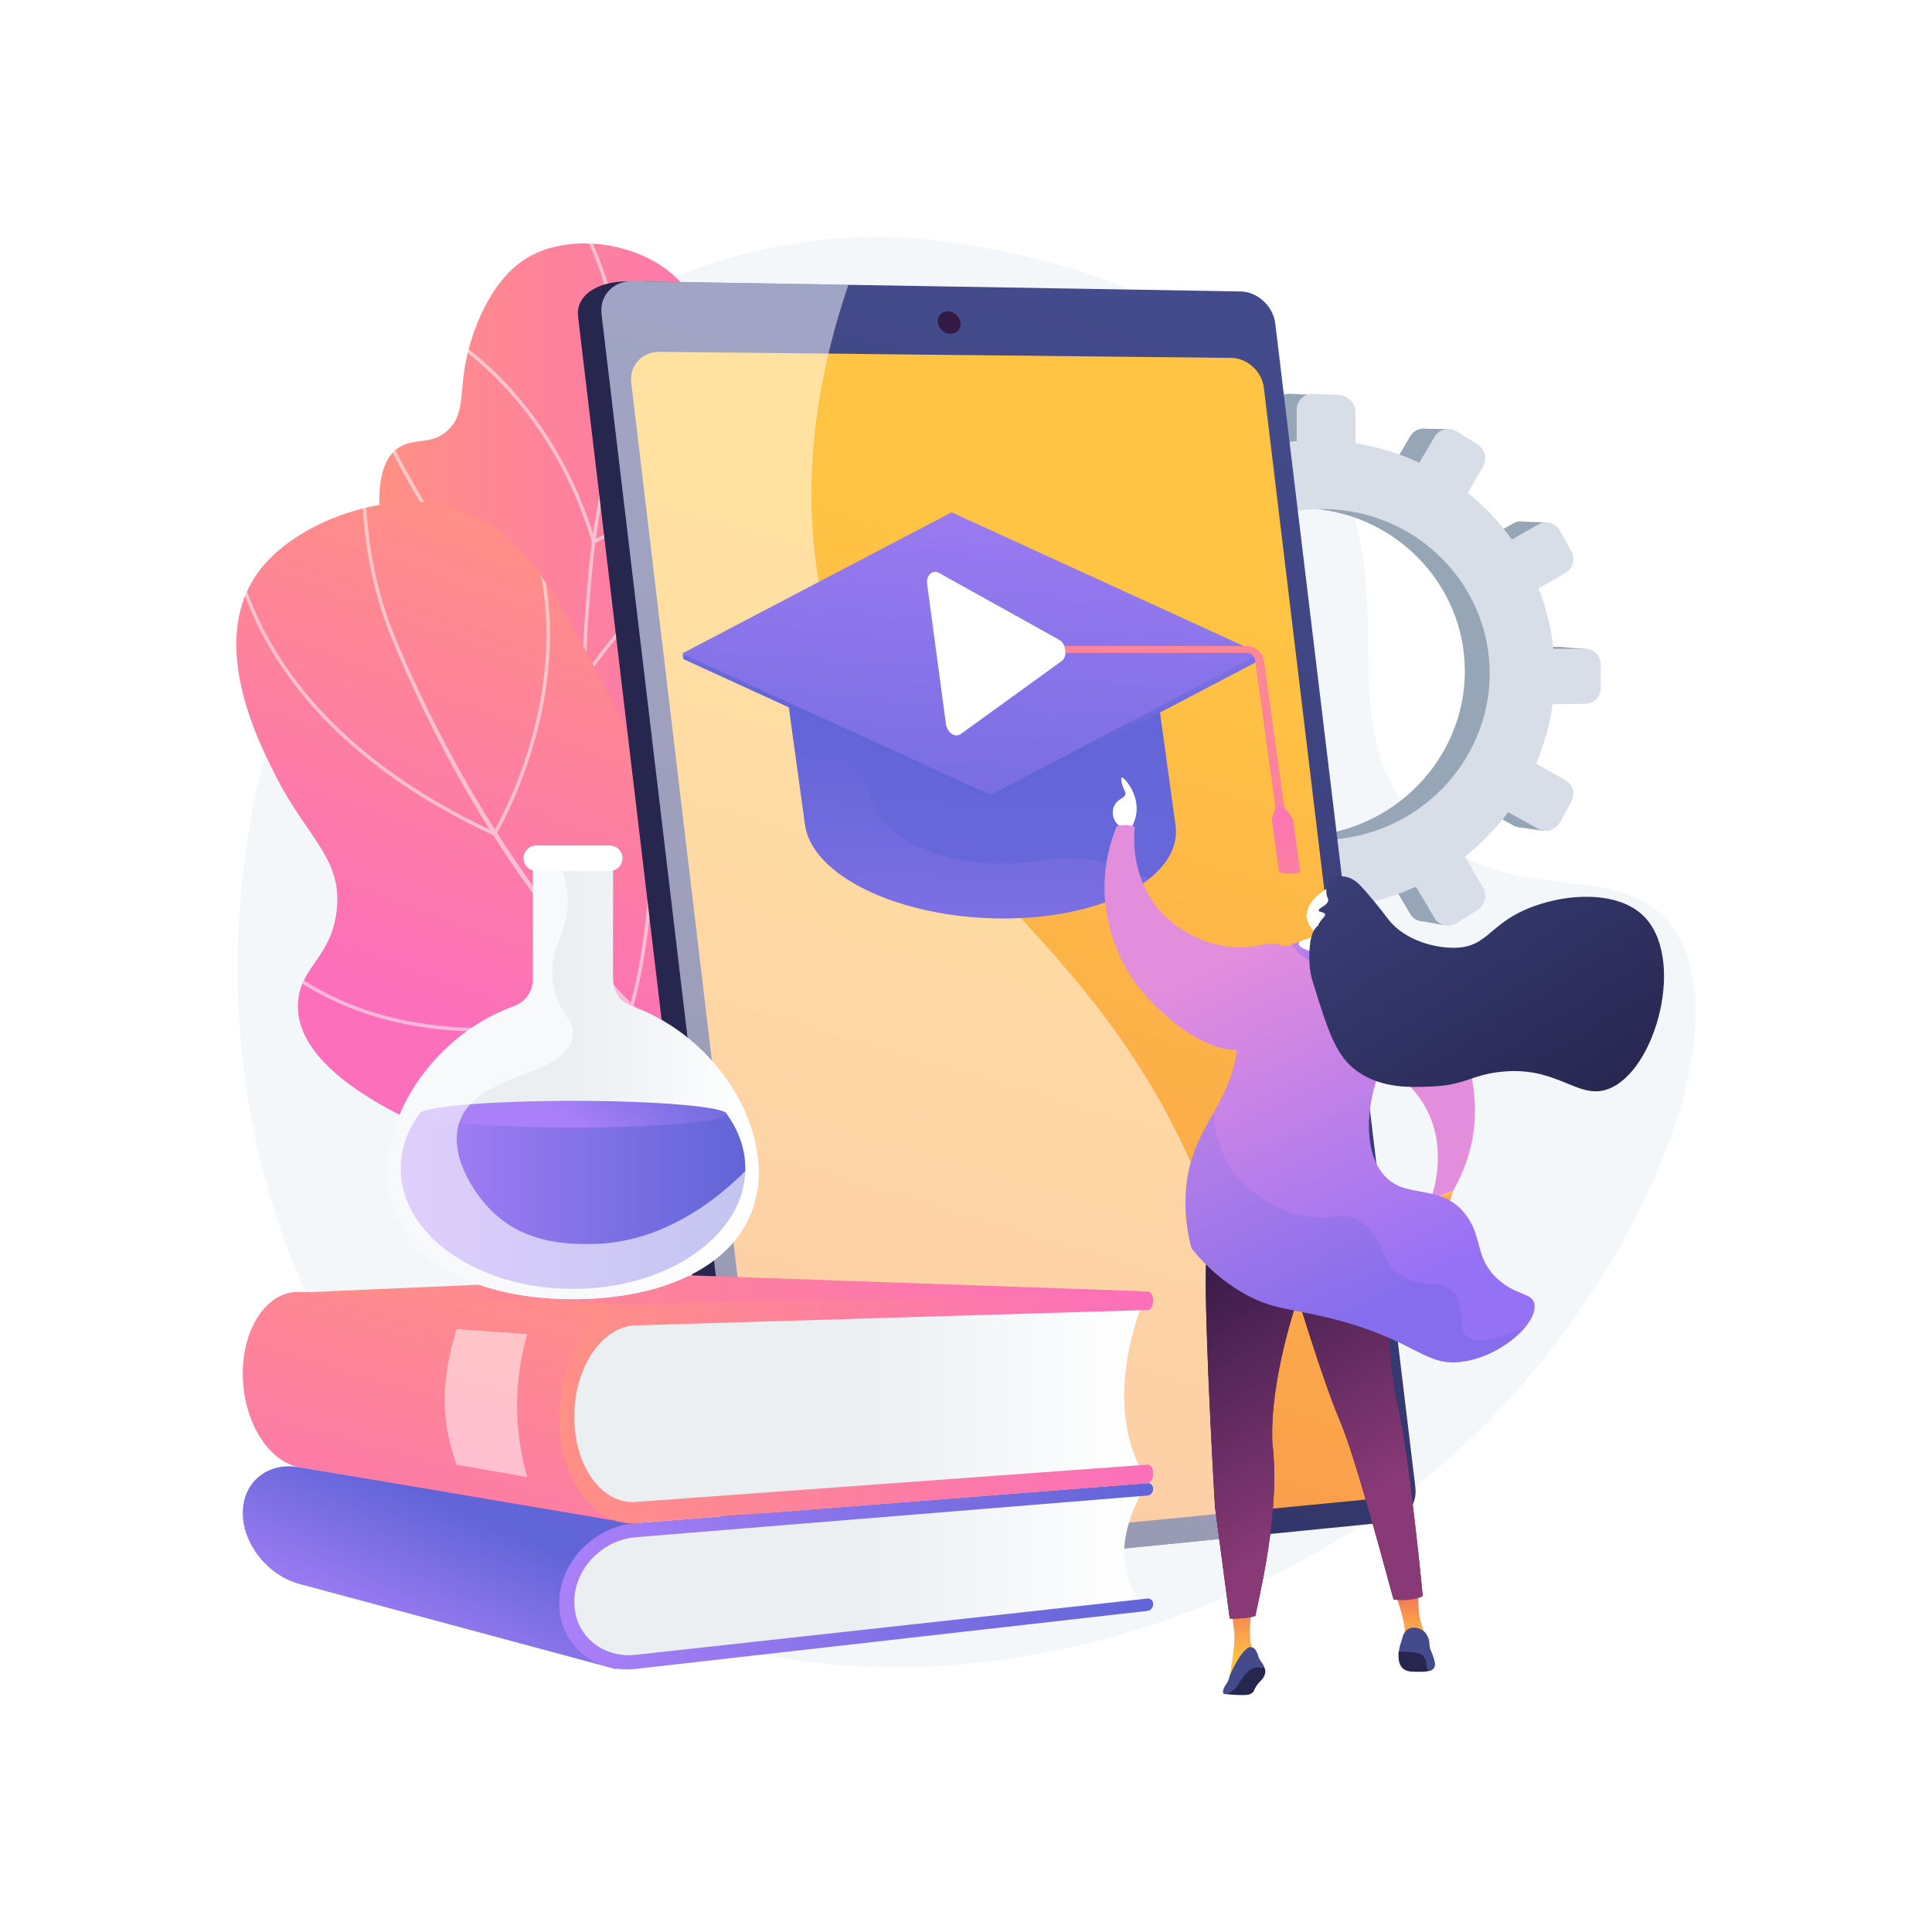 <?xml version="1.0" encoding="utf-8"?>
<!-- Generator: Adobe Illustrator 27.5.0, SVG Export Plug-In . SVG Version: 6.00 Build 0)  -->
<svg version="1.1" xmlns="http://www.w3.org/2000/svg" xmlns:xlink="http://www.w3.org/1999/xlink" x="0px" y="0px"
	 viewBox="0 0 3710 3710" style="enable-background:new 0 0 3710 3710;" xml:space="preserve">
<g id="Background">
	<g>
		<g>
			<rect style="fill:#FFFFFF;" width="3710" height="3710"/>
		</g>
	</g>
</g>
<g id="Illustration">
	<g>
		<path style="fill:#F4F7FA;" d="M728.118,973.943c42.69-58.433,408.16-541.648,1000.568-518.111
			c29.602,1.176,607.36,31.688,820.463,410.47c157.638,280.195-9.254,528.799,183.053,719.703
			c167.564,166.342,373.494,56.24,476.467,190.751c156.854,204.9-92.939,758.282-476.732,1066.898
			c-396.291,318.667-1154.442,552.453-1743.706,127.29C326.653,2493.61,333.367,1514.263,728.118,973.943z"/>
		<g>
			<g>
				<g>
					<defs>
						<path id="SVGID_1_" d="M1560.045,1796.019c-64.212-60.257-148.941-158.121-187.281-296.496
							c-50.282-181.476,23.402-273.183,15.093-580.428c-5.254-194.268-10.877-329.791-108.817-402.279
							c-76.75-56.805-201.003-68.098-276.413-15.446c-62.701,43.779-98.975,136.893-110.044,203.357
							c-9.021,54.169-1.776,93.499-33.001,122.034c-31.911,29.162-66.36,12.652-96.199,34.251
							c-60.512,43.802-25.474,188.896-19.811,212.345c62.993,260.852,303.346,436.779,409.113,512.256
							C1240.137,1648.022,1375.421,1731.183,1560.045,1796.019z"/>
					</defs>
					
						<linearGradient id="SVGID_00000085251765360412220210000001250398316942641297_" gradientUnits="userSpaceOnUse" x1="728.355" y1="1131.729" x2="1560.045" y2="1131.729">
						<stop  offset="0" style="stop-color:#FF9085"/>
						<stop  offset="1" style="stop-color:#FB6FBB"/>
					</linearGradient>
					
						<use xlink:href="#SVGID_1_"  style="overflow:visible;opacity:0.7;fill:url(#SVGID_00000085251765360412220210000001250398316942641297_);"/>
					<clipPath id="SVGID_00000102503500054371227290000018303301073806749600_">
						<use xlink:href="#SVGID_1_"  style="overflow:visible;opacity:0.7;"/>
					</clipPath>
					<g style="opacity:0.5;clip-path:url(#SVGID_00000102503500054371227290000018303301073806749600_);">
						<path style="fill:#FFFFFF;" d="M1633.157,1844.924c-112.028-42.569-208.456-93.357-286.605-150.948
							c-115.758-85.309-187.861-183.335-214.309-291.358c-20.679-84.454-13.018-175.89-3.316-291.653
							c8.041-95.966,22.381-163.18,35.032-222.48c16.371-76.739,29.302-137.352,20.334-224.94
							c-9.112-89.006-38.478-177.521-87.279-263.086l5.956-3.398c49.277,86.401,78.934,175.823,88.143,265.784
							c9.08,88.662-3.951,149.742-20.449,227.071c-12.608,59.101-26.899,126.087-34.903,221.608
							c-10.026,119.653-17.27,206.097,3.142,289.463c55.508,226.717,300.74,363.067,496.691,437.528L1633.157,1844.924z"/>
						<path style="fill:#FFFFFF;" d="M1137.787,1045.053l-1.107-3.712c-51.624-173.288-144.316-281.7-212.983-342.13
							c-74.315-65.401-137.062-90.132-137.689-90.373l2.478-6.395c0.636,0.248,64.522,25.425,139.741,91.62
							c68.838,60.583,161.573,168.872,213.88,341.509c14.091-6.832,68.314-35.198,122.558-91.09
							c57.814-59.57,127.51-163.548,131.226-320.605l6.854,0.161c-3.77,159.412-74.605,264.957-133.363,325.428
							c-63.666,65.521-127.41,93.76-128.046,94.038L1137.787,1045.053z"/>
						<path style="fill:#FFFFFF;" d="M1124.224,1303.718l-2.392-0.701c-84.603-24.83-180.556-122.091-285.194-289.078
							C758.912,889.899,705.2,771.566,704.668,770.386l6.248-2.823c2.116,4.681,212.98,467.015,410.486,528.16
							c9.852-14.109,69.181-97.585,143.846-170.844c82.011-80.469,266.786-107.389,274.61-108.496l0.961,6.79
							c-1.895,0.268-190.376,27.718-270.77,106.6c-80.975,79.45-143.794,170.97-144.42,171.885L1124.224,1303.718z"/>
						<path style="fill:#FFFFFF;" d="M1317.469,1670.814l-6.785-0.807c-0.944-0.112-95.93-11.747-219.956-54.993
							c-114.505-39.924-277.977-115.743-406.501-250.214l-247.89-259.361l4.959-4.738l247.89,259.361
							c127.533,133.436,289.888,208.741,403.63,248.417c104.489,36.449,188.191,50.329,211.922,53.791
							c-47.417-87.254-38.623-182.181,25.601-274.984c49.389-71.367,114.85-116.968,115.507-117.422l3.894,5.645
							c-0.646,0.445-65.203,45.445-113.866,115.83c-64.912,93.887-72.251,185.923-21.812,273.551L1317.469,1670.814z"/>
					</g>
				</g>
			</g>
			<g>
				<g>
					<defs>
						<path id="SVGID_00000017512961389707837050000004329237046387370914_" d="M1746.913,2278.874
							c-200.004,29.405-458.985,38.328-718.915-37.985c-66.335-19.475-476.119-139.783-455.199-321.675
							c7.369-64.072,61.958-81.674,73.307-167.167c13.449-101.301-54.586-141.427-114.041-256.998
							c-35.477-68.961-139.302-270.775-28.636-406.077c66.131-80.852,205.863-134.296,319.359-124.038
							c166.474,15.046,243.881,164.191,370.49,418.813c112.234,225.713,100.066,286.684,183.721,447.807
							C1439.086,1951.134,1547.069,2112.62,1746.913,2278.874z"/>
					</defs>
					
						<linearGradient id="SVGID_00000023959886123587995570000001052429060571155337_" gradientUnits="userSpaceOnUse" x1="1327.617" y1="1124.114" x2="995.486" y2="2015.626">
						<stop  offset="0" style="stop-color:#FF9085"/>
						<stop  offset="1" style="stop-color:#FB6FBB"/>
					</linearGradient>
					
						<use xlink:href="#SVGID_00000017512961389707837050000004329237046387370914_"  style="overflow:visible;opacity:0.7;fill:url(#SVGID_00000023959886123587995570000001052429060571155337_);"/>
					<clipPath id="SVGID_00000073710771624249453060000018357379030273236402_">
						<use xlink:href="#SVGID_00000017512961389707837050000004329237046387370914_"  style="overflow:visible;opacity:0.7;"/>
					</clipPath>
					<g style="opacity:0.5;clip-path:url(#SVGID_00000073710771624249453060000018357379030273236402_);">
						<path style="fill:#FFFFFF;" d="M2093.97,2328.389c-39.005,0.002-77.899-1.892-116.648-5.683
							c-279.216-27.316-536.066-156.189-763.414-383.036c-236.354-235.831-381.643-518.549-461.906-714.194
							c-55.908-136.284-70.89-293.621-44.525-467.641l6.78,1.028c-26.176,172.774-11.344,328.89,44.089,464.012
							c97.626,237.966,474.1,1020.066,1219.643,1093.007c38.511,3.768,77.2,5.648,115.969,5.65
							c171.002,0.005,344.121-36.577,516.217-109.222l2.665,6.318C2439.906,2291.628,2265.875,2328.389,2093.97,2328.389z"/>
						<path style="fill:#FFFFFF;" d="M950.991,1605.654l-2.796-1.299c-470.519-218.571-511.079-540.047-512.303-633.368
							c-0.025-1.867-0.029-3.072-0.087-3.574l6.785-0.991c0.104,0.685,0.121,1.684,0.157,4.475
							c1.209,92.124,41.263,409.063,505.5,625.918c8.28-14.503,47.943-86.878,74.936-187.478
							c27.753-103.428,47.412-258.735-16.542-411.256l6.325-2.652c64.733,154.381,44.858,311.37,16.786,415.883
							c-30.387,113.138-76.709,190.928-77.175,191.7L950.991,1605.654z"/>
						<path style="fill:#FFFFFF;" d="M926.18,1980.821c-109.989,0-195.087-21.798-255.818-46.118
							c-115.04-46.068-170.021-111.05-170.563-111.701l5.268-4.388c0.534,0.64,54.666,64.502,168.261,109.89
							c104.642,41.807,282.539,76.031,536.325,2.031c6.83-23.298,76.572-274.779,8.203-589.051l-72.484-333.176l6.7-1.456
							l72.484,333.176c71.844,330.242-8.066,591.698-8.881,594.299l-0.547,1.749l-1.76,0.516
							C1103.753,1968.728,1008.061,1980.821,926.18,1980.821z"/>
					</g>
				</g>
			</g>
		</g>
		<g>
			<g>
				<path style="fill:#97A6B7;" d="M2995.246,1242.065l-60.967,0.105c-4.2-40.272-13.882-78.931-28.289-115.25l51.548-29.894
					c14.088-8.17,18.905-26.597,10.785-41.2l-21.662-38.954c-8.17-14.693-26.314-20.089-40.55-12.009l-50.907,28.892
					c-23.693-33.201-51.97-63.137-83.999-88.884l29.28-50.297c8.402-14.432,3.417-33.424-11.158-42.467l-38.969-24.179
					c-14.732-9.14-33.634-4.82-42.192,9.697l-29.347,49.783c-37.708-17.564-78.454-30.234-121.432-37.031v-59.035
					c0-17.416-14.326-32.188-32.055-32.997l-47.447-2.165c-17.956-0.819-32.558,12.788-32.558,30.395v59.684
					c-44.302,3.691-87.01,13.65-127.159,29.06l-31.672-53.957c-9.307-15.856-29.979-22.004-46.202-13.684l-43.39,22.254
					c-16.408,8.416-22.042,28.218-12.552,44.182l32.816,55.203c-35.917,25.393-68.026,55.791-95.223,90.259l-59.357-33.583
					c-16.829-9.521-38.424-4.585-48.204,11.078l-26.094,41.794c-9.845,15.768-4,36.23,13.022,45.65l61.42,33.989
					c-17.03,39.221-28.534,81.264-33.539,125.224l-73.675,0.127c-19.828,0.034-35.956,15.063-35.956,33.568v49.211
					c0,18.505,16.127,33.305,35.956,33.058l75.631-0.941c6.385,42.931,18.997,83.802,36.918,121.745l-66.756,37.887
					c-17.022,9.661-22.867,30.205-13.022,45.834l26.094,41.425c9.78,15.525,31.375,20.155,48.204,10.395l67.52-39.157
					c26.978,31.908,58.354,59.944,93.171,83.279l-38.927,66.033c-9.49,16.098-3.856,35.821,12.552,44.004l43.389,21.639
					c16.223,8.091,36.896,1.65,46.203-14.338l38.606-66.317c38.121,13.446,78.465,21.979,120.225,24.925v73.929
					c0,17.607,14.602,31.007,32.558,29.934l47.447-2.837c17.728-1.06,32.055-16.035,32.055-33.451v-73.126
					c40.531-6.928,79.077-19.054,114.961-35.546l35.819,60.253c8.558,14.396,27.459,18.448,42.192,9.099l38.969-24.73
					c14.575-9.249,19.559-28.313,11.158-42.625l-34.771-59.237c31.124-24.631,58.832-53.125,82.404-84.641l57.993,32.093
					c14.236,7.878,32.379,2.225,40.55-12.583l21.662-39.262c8.121-14.719,3.303-33.077-10.785-41.047l-56.08-31.728
					c15.188-35.629,25.817-73.558,31.18-113.066l62.608-0.779c16.139-0.201,29.182-13.835,29.182-30.453v-44.195
					C3024.428,1255.487,3011.384,1242.038,2995.246,1242.065z M2501.664,1605.88c-180.403,6.694-331.373-133.317-331.373-312.941
					c0-179.624,150.97-321.565,331.373-317.176c174.272,4.239,311.261,144.348,311.261,313.069
					C2812.924,1457.554,2675.936,1599.413,2501.664,1605.88z"/>
				<polygon style="fill:#97A6B7;" points="2299.801,805.364 2256.378,803.866 2241.404,842.797 				"/>
				<polygon style="fill:#97A6B7;" points="2730.376,823.332 2780.448,823.831 2780.448,860.766 				"/>
				<polygon style="fill:#97A6B7;" points="2921.198,1001.496 2971.11,1003.512 2958.632,1031.463 				"/>
				<polygon style="fill:#97A6B7;" points="2999.559,1242.588 3049.97,1246.581 3033.499,1271.037 				"/>
				<polygon style="fill:#97A6B7;" points="2915.708,1588.474 2964.621,1595.462 2970.611,1555.533 				"/>
				<polygon style="fill:#97A6B7;" points="2728.54,1768.655 2772.462,1776.641 2775.956,1744.198 				"/>
				<polygon style="fill:#97A6B7;" points="2508.93,1846.516 2469.5,1839.529 2503.439,1789.118 				"/>
				<polygon style="fill:#97A6B7;" points="2295.309,1804.092 2249.39,1794.609 2284.827,1751.685 				"/>
				<polygon style="fill:#97A6B7;" points="2037.267,981.551 2085.182,983.049 2066.215,1017.987 				"/>
				<polygon style="fill:#97A6B7;" points="1941.936,1357.384 1985.858,1363.873 1982.364,1327.937 				"/>
				<polygon style="fill:#97A6B7;" points="2036.268,1620.418 2079.192,1627.405 2082.686,1598.956 				"/>
			</g>
			<path style="fill:#D8DEE8;" d="M3044.503,1246.024l-61.473,0.106c-4.234-40.6-13.997-79.574-28.523-116.188l51.976-30.138
				c14.204-8.237,19.062-26.813,10.874-41.536l-21.841-39.272c-8.238-14.812-26.531-20.252-40.885-12.107l-51.329,29.128
				c-23.889-33.472-52.401-63.651-84.695-89.609l29.523-50.707c8.471-14.549,3.446-33.696-11.25-42.813l-39.292-24.375
				c-14.854-9.215-33.913-4.859-42.542,9.776l-29.59,50.188c-38.02-17.707-79.105-30.481-122.439-37.332v-59.516
				c0-17.558-14.445-32.45-32.321-33.266l-47.84-2.183c-18.104-0.826-32.827,12.892-32.827,30.643v60.17
				c-44.67,3.721-87.732,13.761-128.213,29.297l-31.935-54.397c-9.384-15.985-30.228-22.183-46.585-13.795l-43.749,22.435
				c-16.544,8.484-22.224,28.448-12.656,44.542l33.088,55.652c-36.215,25.599-68.59,56.246-96.012,90.995l-59.849-33.856
				c-16.968-9.599-38.743-4.622-48.604,11.169l-26.311,42.134c-9.927,15.896-4.033,36.525,13.13,46.022l61.929,34.266
				c-17.172,39.541-28.771,81.926-33.817,126.244l-74.285,0.128c-19.993,0.034-36.254,15.186-36.254,33.841v49.612
				c0,18.655,16.261,33.576,36.254,33.327l76.258-0.949c6.438,43.281,19.154,84.484,37.224,122.737l-67.309,38.196
				c-17.163,9.74-23.056,30.452-13.13,46.208l26.311,41.762c9.861,15.651,31.635,20.319,48.604,10.48l68.079-39.476
				c27.201,32.168,58.838,60.432,93.944,83.957l-39.249,66.571c-9.569,16.229-3.888,36.113,12.656,44.363l43.749,21.815
				c16.358,8.157,37.201,1.663,46.585-14.455l38.926-66.857c38.438,13.555,79.115,22.158,121.222,25.128v74.532
				c0,17.75,14.723,31.26,32.827,30.177l47.84-2.86c17.875-1.069,32.321-16.165,32.321-33.723v-73.722
				c40.867-6.984,79.732-19.209,115.914-35.836l36.115,60.744c8.629,14.513,27.687,18.599,42.542,9.173l39.293-24.932
				c14.696-9.325,19.721-28.543,11.25-42.973l-35.059-59.72c31.382-24.831,59.32-53.558,83.087-85.33l58.474,32.354
				c14.354,7.942,32.648,2.243,40.885-12.686l21.841-39.582c8.188-14.838,3.331-33.346-10.874-41.381l-56.545-31.987
				c15.313-35.92,26.031-74.157,31.438-113.987l63.127-0.785c16.272-0.203,29.425-13.948,29.425-30.701v-44.555
				C3073.927,1259.555,3060.775,1245.996,3044.503,1246.024z M2546.83,1612.803c-181.898,6.749-334.119-134.403-334.119-315.491
				c0-181.087,152.221-324.185,334.119-319.76c175.717,4.274,313.841,145.524,313.841,315.62
				C2860.671,1463.269,2722.547,1606.283,2546.83,1612.803z"/>
		</g>
		<g>
			<g>
				<g>
					<g>
						
							<linearGradient id="SVGID_00000064329196706919356310000004011186808233675397_" gradientUnits="userSpaceOnUse" x1="1874.36" y1="1731.567" x2="1435.186" y2="1779.476">
							<stop  offset="0" style="stop-color:#444B8C"/>
							<stop  offset="0.996" style="stop-color:#26264F"/>
						</linearGradient>
						<path style="fill:url(#SVGID_00000064329196706919356310000004011186808233675397_);" d="M2398.755,625.086l267.552,2223.841
							c4.01,33.343-18.97,63.233-51.163,66.428l-1114.389,122.344c-68.267,4.246-105.645-30.631-109.857-66.087L1109.999,607.297
							c-4.189-35.258,29.303-67.189,97.86-67.19l1124.528,23.685C2364.941,564.337,2394.764,591.918,2398.755,625.086z"/>
						
							<linearGradient id="SVGID_00000016788892717403955870000008916140725272152449_" gradientUnits="userSpaceOnUse" x1="2261.313" y1="624.543" x2="1175.364" y2="4321.569">
							<stop  offset="0" style="stop-color:#444B8C"/>
							<stop  offset="0.996" style="stop-color:#26264F"/>
						</linearGradient>
						<path style="fill:url(#SVGID_00000016788892717403955870000008916140725272152449_);" d="M2448.91,621.259l269.021,2234.965
							c4.034,33.511-19.026,63.556-51.337,66.773l-1155.309,115.024c-36.221,3.605-69.415-22.597-73.651-58.236L1155.157,603.253
							c-4.212-35.44,22.392-63.927,59.009-63.31l1168.115,19.71C2414.957,560.203,2444.897,587.925,2448.91,621.259z"/>
						
							<linearGradient id="SVGID_00000147918820760597538440000012770961174685957805_" gradientUnits="userSpaceOnUse" x1="1065.918" y1="4710.347" x2="2141.653" y2="1116.943">
							<stop  offset="0.004" style="stop-color:#F36F56"/>
							<stop  offset="1" style="stop-color:#FFC444"/>
						</linearGradient>
						<path style="fill:url(#SVGID_00000147918820760597538440000012770961174685957805_);" d="M2426.988,744.538l249.348,2072.256
							c3.767,31.308-17.828,59.325-48.073,62.265l-1086.529,105.619c-33.672,3.273-64.528-21.185-68.473-54.358L1212.212,734.954
							c-3.924-33.001,20.774-59.703,54.786-59.341l1097.68,11.689C2395.237,687.628,2423.239,713.382,2426.988,744.538z"/>
						
							<linearGradient id="SVGID_00000080895320975919753750000014708056203387410588_" gradientUnits="userSpaceOnUse" x1="1854.382" y1="533.482" x2="578.101" y2="3990.076">
							<stop  offset="0" style="stop-color:#311944"/>
							<stop  offset="1" style="stop-color:#893976"/>
						</linearGradient>
						<path style="fill:url(#SVGID_00000080895320975919753750000014708056203387410588_);" d="M1844.334,619.724
							c1.424,11.898-7.114,21.421-19.083,21.27c-11.983-0.15-22.862-9.938-24.288-21.859c-1.427-11.922,7.144-21.444,19.128-21.269
							C1832.062,598.041,1842.911,607.826,1844.334,619.724z"/>
						<g style="opacity:0.5;">
							<path style="fill:#FFFFFF;" d="M2239.137,2135.566c-222.437-411.253-554.723-534.352-654.766-958.194
								c-54.078-229.103-17.233-448.385,44.822-630.426l-415.027-7.003c-36.617-0.617-63.22,27.87-59.008,63.31l282.476,2376.533
								c4.236,35.639,37.429,61.842,73.652,58.235l908.185-90.42C2426.187,2579.102,2338.29,2318.885,2239.137,2135.566z"/>
						</g>
					</g>
				</g>
			</g>
			<g>
				
					<linearGradient id="SVGID_00000108287631343422856780000008062131714486028219_" gradientUnits="userSpaceOnUse" x1="1276.608" y1="6157.249" x2="1452.959" y2="1257.28" gradientTransform="matrix(1 0 0.137 0.99 233.681 -18.252)">
					<stop  offset="0" style="stop-color:#AA80F9"/>
					<stop  offset="0.996" style="stop-color:#6165D7"/>
				</linearGradient>
				<path style="fill:url(#SVGID_00000108287631343422856780000008062131714486028219_);" d="M2207.521,1223.632l49.793,360.223
					c5.38,38.92-13.814,74.945-51.365,104.378c-9,7.044-18.892,13.74-29.906,19.983c-60.049,34.177-148.278,55.45-249.314,55.45
					c-101.036,0-195.23-21.273-264.727-55.45c-65.749-32.293-109.418-76.095-116.09-124.361l-49.793-360.223H2207.521z"/>
				
					<linearGradient id="SVGID_00000182517149448239992400000011640963253134534035_" gradientUnits="userSpaceOnUse" x1="1405.702" y1="1799.624" x2="1418.579" y2="1441.853" gradientTransform="matrix(1 0 0.137 0.99 233.681 -18.252)">
					<stop  offset="0" style="stop-color:#AA80F9"/>
					<stop  offset="0.996" style="stop-color:#6165D7"/>
				</linearGradient>
				<path style="opacity:0.3;fill:url(#SVGID_00000182517149448239992400000011640963253134534035_);" d="M2206.233,1688.233
					c-9,7.044-19.034,13.74-30.048,19.983c-60.049,34.177-148.349,55.45-249.385,55.45s-195.266-21.273-264.763-55.45
					c-65.749-32.293-109.454-76.095-116.126-124.361l-25.838-186.925c53.832,21.831,129.712,64.587,152.372,133.672
					c35.454,108.11,190.668,144.727,336.575,120.315C2073.291,1640.142,2144.48,1657.056,2206.233,1688.233z"/>
				
					<linearGradient id="SVGID_00000181083249880952509670000001247976658666490524_" gradientUnits="userSpaceOnUse" x1="1509.201" y1="900.876" x2="1435.492" y2="1450.769" gradientTransform="matrix(1 0 0.137 0.99 233.681 -18.252)">
					<stop  offset="0" style="stop-color:#AA80F9"/>
					<stop  offset="0.996" style="stop-color:#6165D7"/>
				</linearGradient>
				<polygon style="fill:url(#SVGID_00000181083249880952509670000001247976658666490524_);" points="2399.024,1257.155 
					1829.018,996.216 1331.151,1257.155 1311.045,1257.155 1312.219,1265.648 1312.219,1265.648 1905.306,1537.05 
					2423.361,1265.648 2423.361,1265.648 2422.188,1257.155 				"/>
				
					<linearGradient id="SVGID_00000008843659990232995890000003366784541553498298_" gradientUnits="userSpaceOnUse" x1="1497.775" y1="744.504" x2="1401.451" y2="1968.526" gradientTransform="matrix(1 0 0.137 0.99 233.681 -18.252)">
					<stop  offset="0" style="stop-color:#AA80F9"/>
					<stop  offset="0.996" style="stop-color:#6165D7"/>
				</linearGradient>
				<polygon style="fill:url(#SVGID_00000008843659990232995890000003366784541553498298_);" points="1827.3,983.784 
					1309.471,1255.186 1902.331,1526.587 2420.159,1255.186 				"/>
				<g>
					
						<linearGradient id="SVGID_00000003062814464982861280000016428050490378561696_" gradientUnits="userSpaceOnUse" x1="2051.363" y1="913.222" x2="1403.792" y2="2039.55" gradientTransform="matrix(1 0 0.137 0.99 233.681 -18.252)">
						<stop  offset="0" style="stop-color:#FF9085"/>
						<stop  offset="1" style="stop-color:#FB6FBB"/>
					</linearGradient>
					<path style="fill:url(#SVGID_00000003062814464982861280000016428050490378561696_);" d="M2468.918,1631.987
						c-4.073,0-8.921-3.267-9.478-7.298l-49.176-355.756c-1.112-8.048-6.551-15.13-14.683-15.13h-530.958
						c-4.073,0-7.744-2.675-8.301-6.705c-0.557-4.03,2.375-6.705,6.448-6.705h530.958c16.265,0,31.25,12.444,33.475,28.539
						l49.176,355.756C2476.936,1628.719,2472.991,1631.987,2468.918,1631.987z"/>
				</g>
				
					<linearGradient id="SVGID_00000007422413263464172440000013140271809044471957_" gradientUnits="userSpaceOnUse" x1="1980.467" y1="1925.287" x2="2022.85" y2="1529.094" gradientTransform="matrix(1 0 0.137 0.99 233.681 -18.252)">
					<stop  offset="0" style="stop-color:#FF9085"/>
					<stop  offset="1" style="stop-color:#FB6FBB"/>
				</linearGradient>
				<path style="fill:url(#SVGID_00000007422413263464172440000013140271809044471957_);" d="M2479.116,1567.334l-8.022-11.047
					c-2.979-4.19-7.938-6.749-12.793-6.671c-4.856,0.078-8.959,2.781-10.631,7.045l-4.234,11.498
					c-1.089,2.779-1.16,5.87-0.726,9.007l13.378,96.781c0.287,2.078,9.646,3.763,20.846,3.763s20.093-1.685,19.806-3.763
					l-13.416-97.054C2482.859,1573.543,2481.188,1570.25,2479.116,1567.334z"/>
			</g>
			<path style="fill:#FFFFFF;" d="M1816.422,1389.678l-35.983-267.759c-2.317-17.242,10.059-28.802,23.052-21.572l229.752,127.833
				c14.207,7.905,17.455,32.577,5.438,41.268l-193.724,140.112C1834.036,1417.46,1818.725,1406.813,1816.422,1389.678z"/>
		</g>
		<g>
			
				<linearGradient id="SVGID_00000161600156153213531220000004147303902387690377_" gradientUnits="userSpaceOnUse" x1="578.259" y1="2557.657" x2="2194.118" y2="2557.657">
				<stop  offset="0" style="stop-color:#FF9085"/>
				<stop  offset="1" style="stop-color:#FB6FBB"/>
			</linearGradient>
			<polygon style="fill:url(#SVGID_00000161600156153213531220000004147303902387690377_);" points="578.259,2481.877 
				1329.062,2449.233 2194.118,2479.545 1340.721,2666.081 			"/>
			<g>
				
					<linearGradient id="SVGID_00000039132952314848160800000011441224498772384672_" gradientUnits="userSpaceOnUse" x1="757.178" y1="3198.285" x2="888.897" y2="2898.687">
					<stop  offset="0" style="stop-color:#AA80F9"/>
					<stop  offset="0.996" style="stop-color:#6165D7"/>
				</linearGradient>
				<path style="fill:url(#SVGID_00000039132952314848160800000011441224498772384672_);" d="M1183.193,3205.375l-608.164-163.681
					c-61.248-16.484-108.835-77.169-108.835-136.02v-0.647c0-58.85,47.586-98.334,108.835-87.531l652.286,106.743L1183.193,3205.375
					z"/>
				<g>
					
						<linearGradient id="SVGID_00000041277391553805769630000005866298719143237266_" gradientUnits="userSpaceOnUse" x1="1100.347" y1="3026.435" x2="2195.16" y2="3026.435">
						<stop  offset="0.494" style="stop-color:#EBEFF2"/>
						<stop  offset="1" style="stop-color:#FFFFFF"/>
					</linearGradient>
					<path style="fill:url(#SVGID_00000041277391553805769630000005866298719143237266_);" d="M2195.16,3082.455l-982.665,109.74
						c-61.548,6.873-112.149-36.047-112.149-95.963v-40.646c0-59.916,50.601-112.515,112.149-117.414l982.665-78.219
						C2151.677,2940.903,2141.645,3016.635,2195.16,3082.455z"/>
					
						<linearGradient id="SVGID_00000031165142414347095740000008817181855445807762_" gradientUnits="userSpaceOnUse" x1="1073.926" y1="3026.953" x2="2214.415" y2="3026.953">
						<stop  offset="0" style="stop-color:#AA80F9"/>
						<stop  offset="0.996" style="stop-color:#6165D7"/>
					</linearGradient>
					<path style="fill:url(#SVGID_00000031165142414347095740000008817181855445807762_);" d="M2203.713,3093.352l-982.983,111.457
						c-80.279,9.103-146.803-47.126-146.803-125.512v-0.862c0-78.386,66.524-147.345,146.803-153.607l982.983-76.667
						c5.915-0.461,10.702,4.463,10.702,10.999s-4.788,12.224-10.702,12.705l-982.983,80.031
						c-64.583,5.258-117.908,60.819-117.908,123.776v0.858c0,62.957,53.325,108.313,117.908,101.211l982.983-108.094
						c5.915-0.65,10.702,4.122,10.702,10.657C2214.415,3086.84,2209.627,3092.681,2203.713,3093.352z"/>
				</g>
			</g>
			<g>
				
					<linearGradient id="SVGID_00000023243650268524970720000013065032787934206121_" gradientUnits="userSpaceOnUse" x1="948.394" y1="2390.452" x2="717.471" y2="3168.303">
					<stop  offset="0" style="stop-color:#FF9085"/>
					<stop  offset="1" style="stop-color:#FB6FBB"/>
				</linearGradient>
				<path style="fill:url(#SVGID_00000023243650268524970720000013065032787934206121_);" d="M1208.743,2924.9l-633.714-107.402
					c-61.248-10.804-108.835-91.087-108.835-179.452v-0.971c0-88.365,47.586-158.486,108.835-156.211l672.246,24.971
					L1208.743,2924.9z"/>
				<g>
					
						<linearGradient id="SVGID_00000139974342601740818120000012617122955286965145_" gradientUnits="userSpaceOnUse" x1="1100.347" y1="2699.192" x2="2195.16" y2="2699.192">
						<stop  offset="0.494" style="stop-color:#EBEFF2"/>
						<stop  offset="1" style="stop-color:#FFFFFF"/>
					</linearGradient>
					<path style="fill:url(#SVGID_00000139974342601740818120000012617122955286965145_);" d="M2195.16,2831.01l-927.592,69.964
						c-91.483,6.9-167.222-60.318-167.222-150.281v-61.031c0-89.964,75.739-164.959,167.222-167.453l927.592-25.288
						C2151.537,2618.22,2141.786,2731.804,2195.16,2831.01z"/>
					
						<linearGradient id="SVGID_00000032641250632715099120000000827016773431292593_" gradientUnits="userSpaceOnUse" x1="1073.926" y1="2702.569" x2="2214.415" y2="2702.569">
						<stop  offset="0" style="stop-color:#FF9085"/>
						<stop  offset="1" style="stop-color:#FB6FBB"/>
					</linearGradient>
					<path style="fill:url(#SVGID_00000032641250632715099120000000827016773431292593_);" d="M2203.713,2848.161l-982.983,76.667
						c-80.279,6.262-146.803-84.303-146.803-202v-1.293c0-117.697,66.524-215.104,146.803-217.099l982.983-24.431
						c5.915-0.147,10.702,7.689,10.702,17.503c0,9.813-4.788,17.912-10.702,18.09l-982.983,29.48
						c-64.583,1.937-117.908,80.442-117.908,174.973v1.289c0,94.53,53.325,167.552,117.908,162.846l982.983-71.617
						c5.915-0.431,10.702,7.176,10.702,16.989C2214.415,2839.371,2209.627,2847.7,2203.713,2848.161z"/>
				</g>
			</g>
			<path style="opacity:0.5;fill:#FFFFFF;" d="M1012.229,2836.343l-135.46-23.673c-31.63-86.336-29.253-165.645,0-260.435
				l135.46,9.63C984.465,2661.613,988.668,2751.963,1012.229,2836.343z"/>
		</g>
		<g>
			
				<linearGradient id="SVGID_00000150813888997218328360000004639498125553269181_" gradientUnits="userSpaceOnUse" x1="743.904" y1="2069.117" x2="1456.789" y2="2069.117">
				<stop  offset="0.494" style="stop-color:#EBEFF2"/>
				<stop  offset="1" style="stop-color:#FFFFFF"/>
			</linearGradient>
			<path style="fill:url(#SVGID_00000150813888997218328360000004639498125553269181_);" d="M1177.226,1880.408v-237.041h-153.76
				v237.041c0,23.087-14.458,43.724-36.183,51.537c-141.434,50.866-243.38,190.444-243.38,319.093
				c0,160.965,159.585,243.83,356.443,243.83s356.443-82.865,356.443-243.83c0-128.649-101.946-268.227-243.38-319.093
				C1191.684,1924.132,1177.226,1903.495,1177.226,1880.408z"/>
			
				<linearGradient id="SVGID_00000141437464083439091590000012588623194691627138_" gradientUnits="userSpaceOnUse" x1="769.445" y1="2307.328" x2="1431.248" y2="2307.328">
				<stop  offset="0" style="stop-color:#AA80F9"/>
				<stop  offset="0.996" style="stop-color:#6165D7"/>
			</linearGradient>
			<path style="fill:url(#SVGID_00000141437464083439091590000012588623194691627138_);" d="M804.927,2139.59
				c-22.686,31.327-35.482,66.744-35.482,104.254c0,127.7,148.149,231.222,330.902,231.222
				c182.752,0,330.901-103.522,330.901-231.222c0-37.51-12.796-72.927-35.482-104.254H804.927z"/>
			
				<linearGradient id="SVGID_00000039132643830604647070000005679327019837196939_" gradientUnits="userSpaceOnUse" x1="1089.585" y1="2153.993" x2="1244.51" y2="1946.65">
				<stop  offset="0" style="stop-color:#AA80F9"/>
				<stop  offset="0.996" style="stop-color:#6165D7"/>
			</linearGradient>
			
				<ellipse style="fill:url(#SVGID_00000039132643830604647070000005679327019837196939_);" cx="1100.346" cy="2139.59" rx="295.288" ry="25.627"/>
			<g style="opacity:0.62;">
				<path style="fill:#FFFFFF;" d="M1131.215,2388.867c-39.81-0.134-121.994-0.41-185.21-61.737
					c-38.259-37.116-85.949-112.482-62.902-174.727c34.962-94.423,204.907-83.58,216.661-161.913
					c5.345-35.62-29.183-41.944-37.275-103.671c-8.922-68.057,28.5-95.084,27.956-157.254c-0.195-22.326-5.313-51.507-25.033-86.198
					h-41.945v237.041c0,23.087-14.458,43.724-36.183,51.537c-141.434,50.866-243.38,190.444-243.38,319.093
					c0,160.965,159.585,243.83,356.443,243.83s356.443-82.865,356.443-243.83c0-9.191-0.538-18.439-1.556-27.706
					C1399.995,2285.06,1284.571,2389.383,1131.215,2388.867z"/>
			</g>
			<path style="fill:#FFFFFF;" d="M1170.82,1672.487h-140.947c-13.51,0-24.462-10.952-24.462-24.462l0,0
				c0-13.51,10.952-24.462,24.462-24.462h140.947c13.51,0,24.462,10.952,24.462,24.462l0,0
				C1195.281,1661.535,1184.33,1672.487,1170.82,1672.487z"/>
		</g>
		<g>
			<g>
				<g>
					<path style="fill:#FFFFFF;" d="M2170.558,1592.743c4.119-6.382,11.633-19.964,12.113-38.202
						c0.934-35.44-25.352-63.082-28.885-61.495c-1.903,0.856,0.512,11.24,1.864,15.84c2.816,9.582,5.845,10.507,5.591,14.908
						c-0.522,9.059-13.599,9.409-20.498,21.431c-4.967,8.657-5.365,20.989,0,30.748
						C2149.642,1592.162,2169.711,1592.732,2170.558,1592.743z"/>
					
						<linearGradient id="SVGID_00000165946451942187599890000000340381457026491780_" gradientUnits="userSpaceOnUse" x1="5637.553" y1="2302.365" x2="5653.932" y2="2336.046" gradientTransform="matrix(1 0 0 1 -2887.128 0)">
						<stop  offset="0" style="stop-color:#FFC444"/>
						<stop  offset="0.996" style="stop-color:#F36F56"/>
					</linearGradient>
					<polygon style="fill:url(#SVGID_00000165946451942187599890000000340381457026491780_);" points="2732.038,2362.495 
						2721.936,2327.729 2764.115,2296.475 2790.407,2286.644 2774.84,2335.287 					"/>
					
						<linearGradient id="SVGID_00000181801905830314666340000004900520886363449234_" gradientUnits="userSpaceOnUse" x1="4346.291" y1="3160.064" x2="4346.291" y2="3054.401" gradientTransform="matrix(1 0 0 1 -1637.565 0)">
						<stop  offset="0" style="stop-color:#FFC444"/>
						<stop  offset="0.996" style="stop-color:#F36F56"/>
					</linearGradient>
					<path style="fill:url(#SVGID_00000181801905830314666340000004900520886363449234_);" d="M2679.828,3062.686
						c0,0,23.071,58.039,17,83.779c24.77-0.485,40.796-3.642,40.796-3.642s-9.956-26.469-11.898-39.583
						c-2.625-17.717-2.43-46.383-2.43-46.383L2679.828,3062.686z"/>
					<path style="fill:#26264F;" d="M2425.516,3198.433c1.492,1.801,4.139,5.563,4.362,10.661c0.121,2.77-0.513,5.049-1.309,7.144
						c-3.934,10.351-10.111,11.717-16.779,22.7c-4.073,6.711-3.304,8.735-7.036,11.764c-4.919,3.993-10.87,4.221-16.027,4.28
						c-8.716,0.1-21.264-0.211-37.064-2.094c8.28-10.671,17.084-21.511,26.448-32.457c4.107-4.799,8.207-9.487,12.296-14.063
						l24.344-8.225C2418.34,3198.24,2421.929,3198.337,2425.516,3198.433z"/>
					
						<linearGradient id="SVGID_00000078748133951618249060000003621353122061818807_" gradientUnits="userSpaceOnUse" x1="4024.231" y1="3190.177" x2="4024.231" y2="3062.837" gradientTransform="matrix(1 0 0 1 -1637.565 0)">
						<stop  offset="0" style="stop-color:#FFC444"/>
						<stop  offset="0.996" style="stop-color:#F36F56"/>
					</linearGradient>
					<path style="fill:url(#SVGID_00000078748133951618249060000003621353122061818807_);" d="M2405.273,3080.243
						c0,0-13.915,72.604,3.792,92.934c15.083,20.33-7.285,5.828-7.285,5.828l-26.713,23.312l-16.026,27.684
						c0,0,14.752-71.062,10.817-99.262c-3.934-28.199-5.901-47.218-5.901-47.218L2405.273,3080.243z"/>
					
						<linearGradient id="SVGID_00000068648198189060711880000018445355913065441184_" gradientUnits="userSpaceOnUse" x1="3952.992" y1="2689.963" x2="4369.604" y2="2689.963" gradientTransform="matrix(1 0 0 1 -1637.565 0)">
						<stop  offset="0" style="stop-color:#311944"/>
						<stop  offset="1" style="stop-color:#893976"/>
					</linearGradient>
					<path style="fill:url(#SVGID_00000068648198189060711880000018445355913065441184_);" d="M2352.807,2286.057
						c0,0-37.381,33.446-37.381,171.167s17.707,436.769,17.707,436.769l28.334,214.104c0,0,29.379,1.047,49.053-4.855
						c17.706-80.665,46.561-217.118,32.788-331.228c-5.902-123.95,49.186-279.376,49.186-279.376s47.219,157.395,80.665,236.092
						c33.447,78.696,97.124,325.235,103.026,342.943c39.137,3.547,55.852-6.801,55.852-6.801s-25.094-265.316-48.702-365.654
						c-23.608-100.339-21.642-342.333-60.991-411.193C2533.812,2252.611,2352.807,2286.057,2352.807,2286.057z"/>
					
						<linearGradient id="SVGID_00000044871979029217206890000017828943533308574862_" gradientUnits="userSpaceOnUse" x1="3939.751" y1="2379.401" x2="4239.898" y2="2883.531" gradientTransform="matrix(1 0 0 1 -1637.565 0)">
						<stop  offset="0" style="stop-color:#311944"/>
						<stop  offset="1" style="stop-color:#893976"/>
					</linearGradient>
					<path style="fill:url(#SVGID_00000044871979029217206890000017828943533308574862_);" d="M2352.808,2286.057
						c0,0-37.383,33.446-37.383,171.167s17.708,436.769,17.708,436.769l28.334,214.104c0,0,29.379,1.047,49.053-4.855
						c17.707-80.665,46.561-217.118,32.789-331.228c-5.902-123.95,49.185-279.376,49.185-279.376s47.219,157.395,80.665,236.092
						c33.447,78.696,97.125,325.236,103.027,342.943c39.135,3.547,55.851-6.801,55.851-6.801s-25.094-265.316-48.702-365.654
						c-23.61-100.339-21.642-342.333-60.99-411.194C2533.813,2252.611,2352.808,2286.057,2352.808,2286.057z"/>
					
						<linearGradient id="SVGID_00000130616372181220785180000002564050146108059522_" gradientUnits="userSpaceOnUse" x1="4057.91" y1="2309.052" x2="4358.057" y2="2813.182" gradientTransform="matrix(1 0 0 1 -1637.565 0)">
						<stop  offset="0" style="stop-color:#311944"/>
						<stop  offset="1" style="stop-color:#893976"/>
					</linearGradient>
					<path style="opacity:0.25;fill:url(#SVGID_00000130616372181220785180000002564050146108059522_);" d="M2546.996,2538.4
						c11.655,75.765,34.968,116.563,93.25,169.015c46.624,34.969,11.656,110.735,29.142,169.015
						c5.827,17.484,23.312,34.969,29.139,52.453c21.688,43.376,1.431,96.432,11.265,142.359c15.303-2.113,22.247-6.37,22.247-6.37
						s-25.094-265.316-48.702-365.654c-23.61-100.339-21.642-342.334-60.99-411.194c-88.533-35.413-269.538-1.967-269.538-1.967
						s-37.383,33.446-37.383,171.167c0,11.174,0.119,23.423,0.333,36.477c38.808,34.344,118.178,41.976,167.129,3.905
						c2.957-2.219,6.103-3.578,9.353-4.238c0.151-0.436,0.254-0.73,0.254-0.73s0.082,0.272,0.205,0.681
						C2514.979,2489.254,2541.942,2518.183,2546.996,2538.4z"/>
					<g>
						<path style="fill:#26264F;" d="M2690.759,3168.49c0,0-5.75,0-5.271,7.427c0.48,7.427-2.589,32.975,26.638,34.172
							c29.228,1.197,33.735-2.07,34.694-2.07s-7.667-24.438-7.667-24.438l-9.344-11.978l-25.155-2.635L2690.759,3168.49z"/>
						<path style="fill:#444B8C;" d="M2755.565,3194.134c-0.623-6.17-4.075-15.881-7.548-23.696
							c-5.16-11.61-0.924-15.954-5.855-26.528c-1.706-3.656-3.363-7.123-6.966-10.559c-0.83-0.791-8.894-8.243-20.639-7.864
							c-2.311,0.074-5.87,0.23-9.716,2.279c-4.531,2.415-6.802,6.043-8.742,9.228c-3.048,5.007-2.348,6.542-7.042,20.885
							c-0.378,1.149-1.203,3.653-1.839,7.107c-0.487,2.643-0.683,4.861-0.771,6.378c7.667,0,37.135,1.198,43.362,5.751
							c6.23,4.551,9.344,12.218,9.344,19.885c0,7.665,3.833,11.259,7.667,11.02
							C2750.244,3207.806,2757.047,3201.463,2755.565,3194.134z"/>
					</g>
					<path style="fill:#444B8C;" d="M2401.536,3162.979c6.584,0.103,11.414,5.342,15.056,17.969
						c3.643,12.629,21.127,23.799,0.729,21.127c-20.399-2.67-35.212,26.226-42.497,36.913c-7.286,10.684-26.842,20.178-26.356,9.736
						c0.485-10.441,9.114-15.321,11.542-26.006C2362.44,3212.031,2386.519,3162.743,2401.536,3162.979z"/>
					
						<linearGradient id="SVGID_00000121995437719373298830000012683832099619946627_" gradientUnits="userSpaceOnUse" x1="-3168.411" y1="-2861.921" x2="-2850.539" y2="-2208.269" gradientTransform="matrix(-0.991 -0.137 0.137 -0.991 -95.808 -1269.082)">
						<stop  offset="0.004" style="stop-color:#E38DDD"/>
						<stop  offset="1" style="stop-color:#9571F6"/>
					</linearGradient>
					<path style="fill:url(#SVGID_00000121995437719373298830000012683832099619946627_);" d="M2747.518,2302.679
						c4.841-13.458,35.051-101.861-13.777-182.483c-39.972-66-109.139-87.531-119.001-90.444
						c-60.035-17.73-90.124,5.047-109.066-15.915c-32.144-35.573,4.268-156.744,74.698-181.014
						c79.391-27.357,174.63,77.84,213.225,146.936c50.634,90.651,38.171,180.747,35.241,199.303
						c-7.613,48.219-25.314,84.999-38.43,107.581C2776.111,2291.989,2761.814,2297.334,2747.518,2302.679z"/>
					
						<linearGradient id="SVGID_00000121988117536780563120000017353598466611841187_" gradientUnits="userSpaceOnUse" x1="5244.43" y1="1837.894" x2="5566.364" y2="2499.9" gradientTransform="matrix(1 0 0 1 -2887.128 0)">
						<stop  offset="0.004" style="stop-color:#E38DDD"/>
						<stop  offset="1" style="stop-color:#9571F6"/>
					</linearGradient>
					<path style="fill:url(#SVGID_00000121988117536780563120000017353598466611841187_);" d="M2540.198,1815.718
						c-70.866-2.834-125.517-1.71-156.388,29.14c-32.607,32.586,0.345,69.373-6.735,154.61
						c-10.839,130.496-93.995,162.38-100.253,294.771c-2.108,44.608,5.44,81.067,11.303,103.023
						c18.249,22.728,48.12,54.803,92.203,81.624c64.149,39.029,101.35,32.223,193.478,57.438
						c150.693,41.242,164.1,90.357,238.823,77.844c75.518-12.646,141.775-76.198,133.772-111.098
						c-4.794-20.9-35.236-14.979-70.286-46.857c-45.174-41.084-27.753-80.301-62.098-124.449
						c-49.332-63.414-118.059-24.649-160.099-79.609c-42.525-55.596-25.657-165.148,10.188-224.865
						c23.414-39.004,33.44-84.711,53.363-125.607c1.656-3.397,3.577-8.969,2.73-15.935c-3.234-26.635-47.631-41.082-81.258-51.68
						C2587.653,1817.902,2546.026,1815.949,2540.198,1815.718z"/>
					
						<linearGradient id="SVGID_00000075134525325414574580000010362250982770205870_" gradientUnits="userSpaceOnUse" x1="4135.075" y1="1755.063" x2="4196.597" y2="1852.849" gradientTransform="matrix(1 0 0 1 -1637.565 0)">
						<stop  offset="0.004" style="stop-color:#E38DDD"/>
						<stop  offset="1" style="stop-color:#9571F6"/>
					</linearGradient>
					<path style="fill:url(#SVGID_00000075134525325414574580000010362250982770205870_);" d="M2480.507,1812.788l13.977-4.301
						c0,0,3.655,18.922,48.594,21.287c24.942,0,41.068-13.976,41.068-13.976l9.55,6.962c0,0-20.952,26.172-54.273,25.506
						C2496.419,1847.406,2480.507,1812.788,2480.507,1812.788z"/>
					<g>
						<path style="fill:#FFFFFF;" d="M2508.966,1755.228c2.694-20.783,19.123-34.098,22.708-36.949
							c15.01-11.931,18.064-13.132,23.22-14.112l7.04-1.067c0,0,0.379,0.01,0.769,0.033c4.122,0.249,16.474,5.071,18.721,6.65
							c7.174,5.045,1.89,40.775-19.859,85.214c-0.856,3.763-1.71,7.527-2.566,11.289c18.957,3.332,23.652,6.752,23.801,9.483
							c0.323,5.915-20.432,13.461-39.668,13.952c-24.122,0.615-49.735-9.763-49.246-17.509c0.2-3.135,4.75-7.003,22.264-10.801
							c2.738-3.848,5.474-7.697,8.211-11.545C2521.877,1786.853,2506.982,1770.538,2508.966,1755.228z"/>
						<path style="fill:#FFFFFF;" d="M2538.786,1747.402c5.471-3.275,9.639,3.764,7.062,9.916
							c-2.577,6.152-11.237,10.001-16.49,6.333C2524.104,1759.984,2531.424,1751.808,2538.786,1747.402z"/>
						
							<linearGradient id="SVGID_00000152944199445927427250000015279858179964483762_" gradientUnits="userSpaceOnUse" x1="5389.906" y1="1312.623" x2="5925.139" y2="2163.338" gradientTransform="matrix(1 0 0 1 -2887.128 0)">
							<stop  offset="0" style="stop-color:#444B8C"/>
							<stop  offset="0.996" style="stop-color:#26264F"/>
						</linearGradient>
						<path style="fill:url(#SVGID_00000152944199445927427250000015279858179964483762_);" d="M3152.658,1755.731
							c-55.584-50.007-167.088-38.648-237.245-2.387c-55.498,28.685-64.791,63.584-116.389,66.508
							c-38.794,2.198-100.511-12.389-133.015-54.416c-4.095-5.294-20.474-27.5-45.066-55.502
							c-10.843-12.345-21.626-23.929-38.339-26.549c-4.245-0.666-18.37-2.964-27.709,6.158c-7.567,7.391-9.424,20.243-7.185,29.506
							c1.338,5.539,3.069,6.123,2.823,9.75c-0.692,10.188-19.251,14.626-18.218,19.757c0.737,3.666,10.396,2.325,12.06,6.927
							c1.822,5.042-8.785,9.382-13.343,22.065c-8.538,5.716-13.933,19.94-15.8,38.972c-2.743,27.977,0.068,50.709,5.37,67.832
							c29.953,96.734,44.885,145.115,87.966,174.323c46.837,31.754,99.662,29.467,141.882,27.639
							c62.194-2.693,72.841-20.699,126.722-27.549c112.316-14.278,150.543,53.219,209.369,33.058
							C3180.183,2059.73,3240.554,1834.806,3152.658,1755.731z"/>
					</g>
					
						<linearGradient id="SVGID_00000022546642225538989380000016075821303430587017_" gradientUnits="userSpaceOnUse" x1="5208.602" y1="1853.328" x2="5525.233" y2="2504.43" gradientTransform="matrix(1 0 0 1 -2887.128 0)">
						<stop  offset="0.004" style="stop-color:#E38DDD"/>
						<stop  offset="1" style="stop-color:#9571F6"/>
					</linearGradient>
					<path style="fill:url(#SVGID_00000022546642225538989380000016075821303430587017_);" d="M2179.168,1587.778
						c-1.817,17.049-7.963,92.471,44.061,156.153c48.61,59.504,117.453,71.389,130.249,73.323
						c61.897,9.353,88.59-17.323,110.22,0.854c36.705,30.843,17.203,155.853-49.248,189.527
						c-74.904,37.956-183.633-53.233-231.312-116.404c-62.553-82.875-62.526-173.83-62.16-192.612
						c0.947-48.807,13.453-87.662,23.358-111.824c4.069-1.226,10.262-2.582,17.856-2.318
						C2169.429,1584.729,2175.269,1586.359,2179.168,1587.778z"/>
					
						<linearGradient id="SVGID_00000086665536629481697980000016939564369038692779_" gradientUnits="userSpaceOnUse" x1="5197.937" y1="1860.504" x2="5519.871" y2="2522.509" gradientTransform="matrix(1 0 0 1 -2887.128 0)">
						<stop  offset="0" style="stop-color:#AA80F9"/>
						<stop  offset="0.996" style="stop-color:#6165D7"/>
					</linearGradient>
					<path style="opacity:0.3;fill:url(#SVGID_00000086665536629481697980000016939564369038692779_);" d="M2814.895,2564.285
						c-18.12-18.577,1.826-56.039-24.94-83.89c-24.842-25.849-52.968-4.967-92.961-27.208
						c-51.293-28.528-37.159-80.754-86.157-108.832c-35.234-20.19-51.792,1.518-106.565-9.07
						c-54.68-10.568-121.279-48.265-154.177-115.633c-13.979-28.625-19.131-57.082-19.815-82.519
						c-24.592,43.938-50.102,86.044-53.46,157.103c-2.108,44.608,5.44,81.067,11.303,103.023
						c18.249,22.728,48.12,54.803,92.203,81.623c64.149,39.029,101.35,32.224,193.478,57.439
						c150.693,41.242,164.1,90.357,238.823,77.844c48.264-8.082,92.641-36.956,116.371-65.855
						C2859.356,2579.313,2828.046,2577.769,2814.895,2564.285z"/>
				</g>
			</g>
		</g>
	</g>
</g>
</svg>
